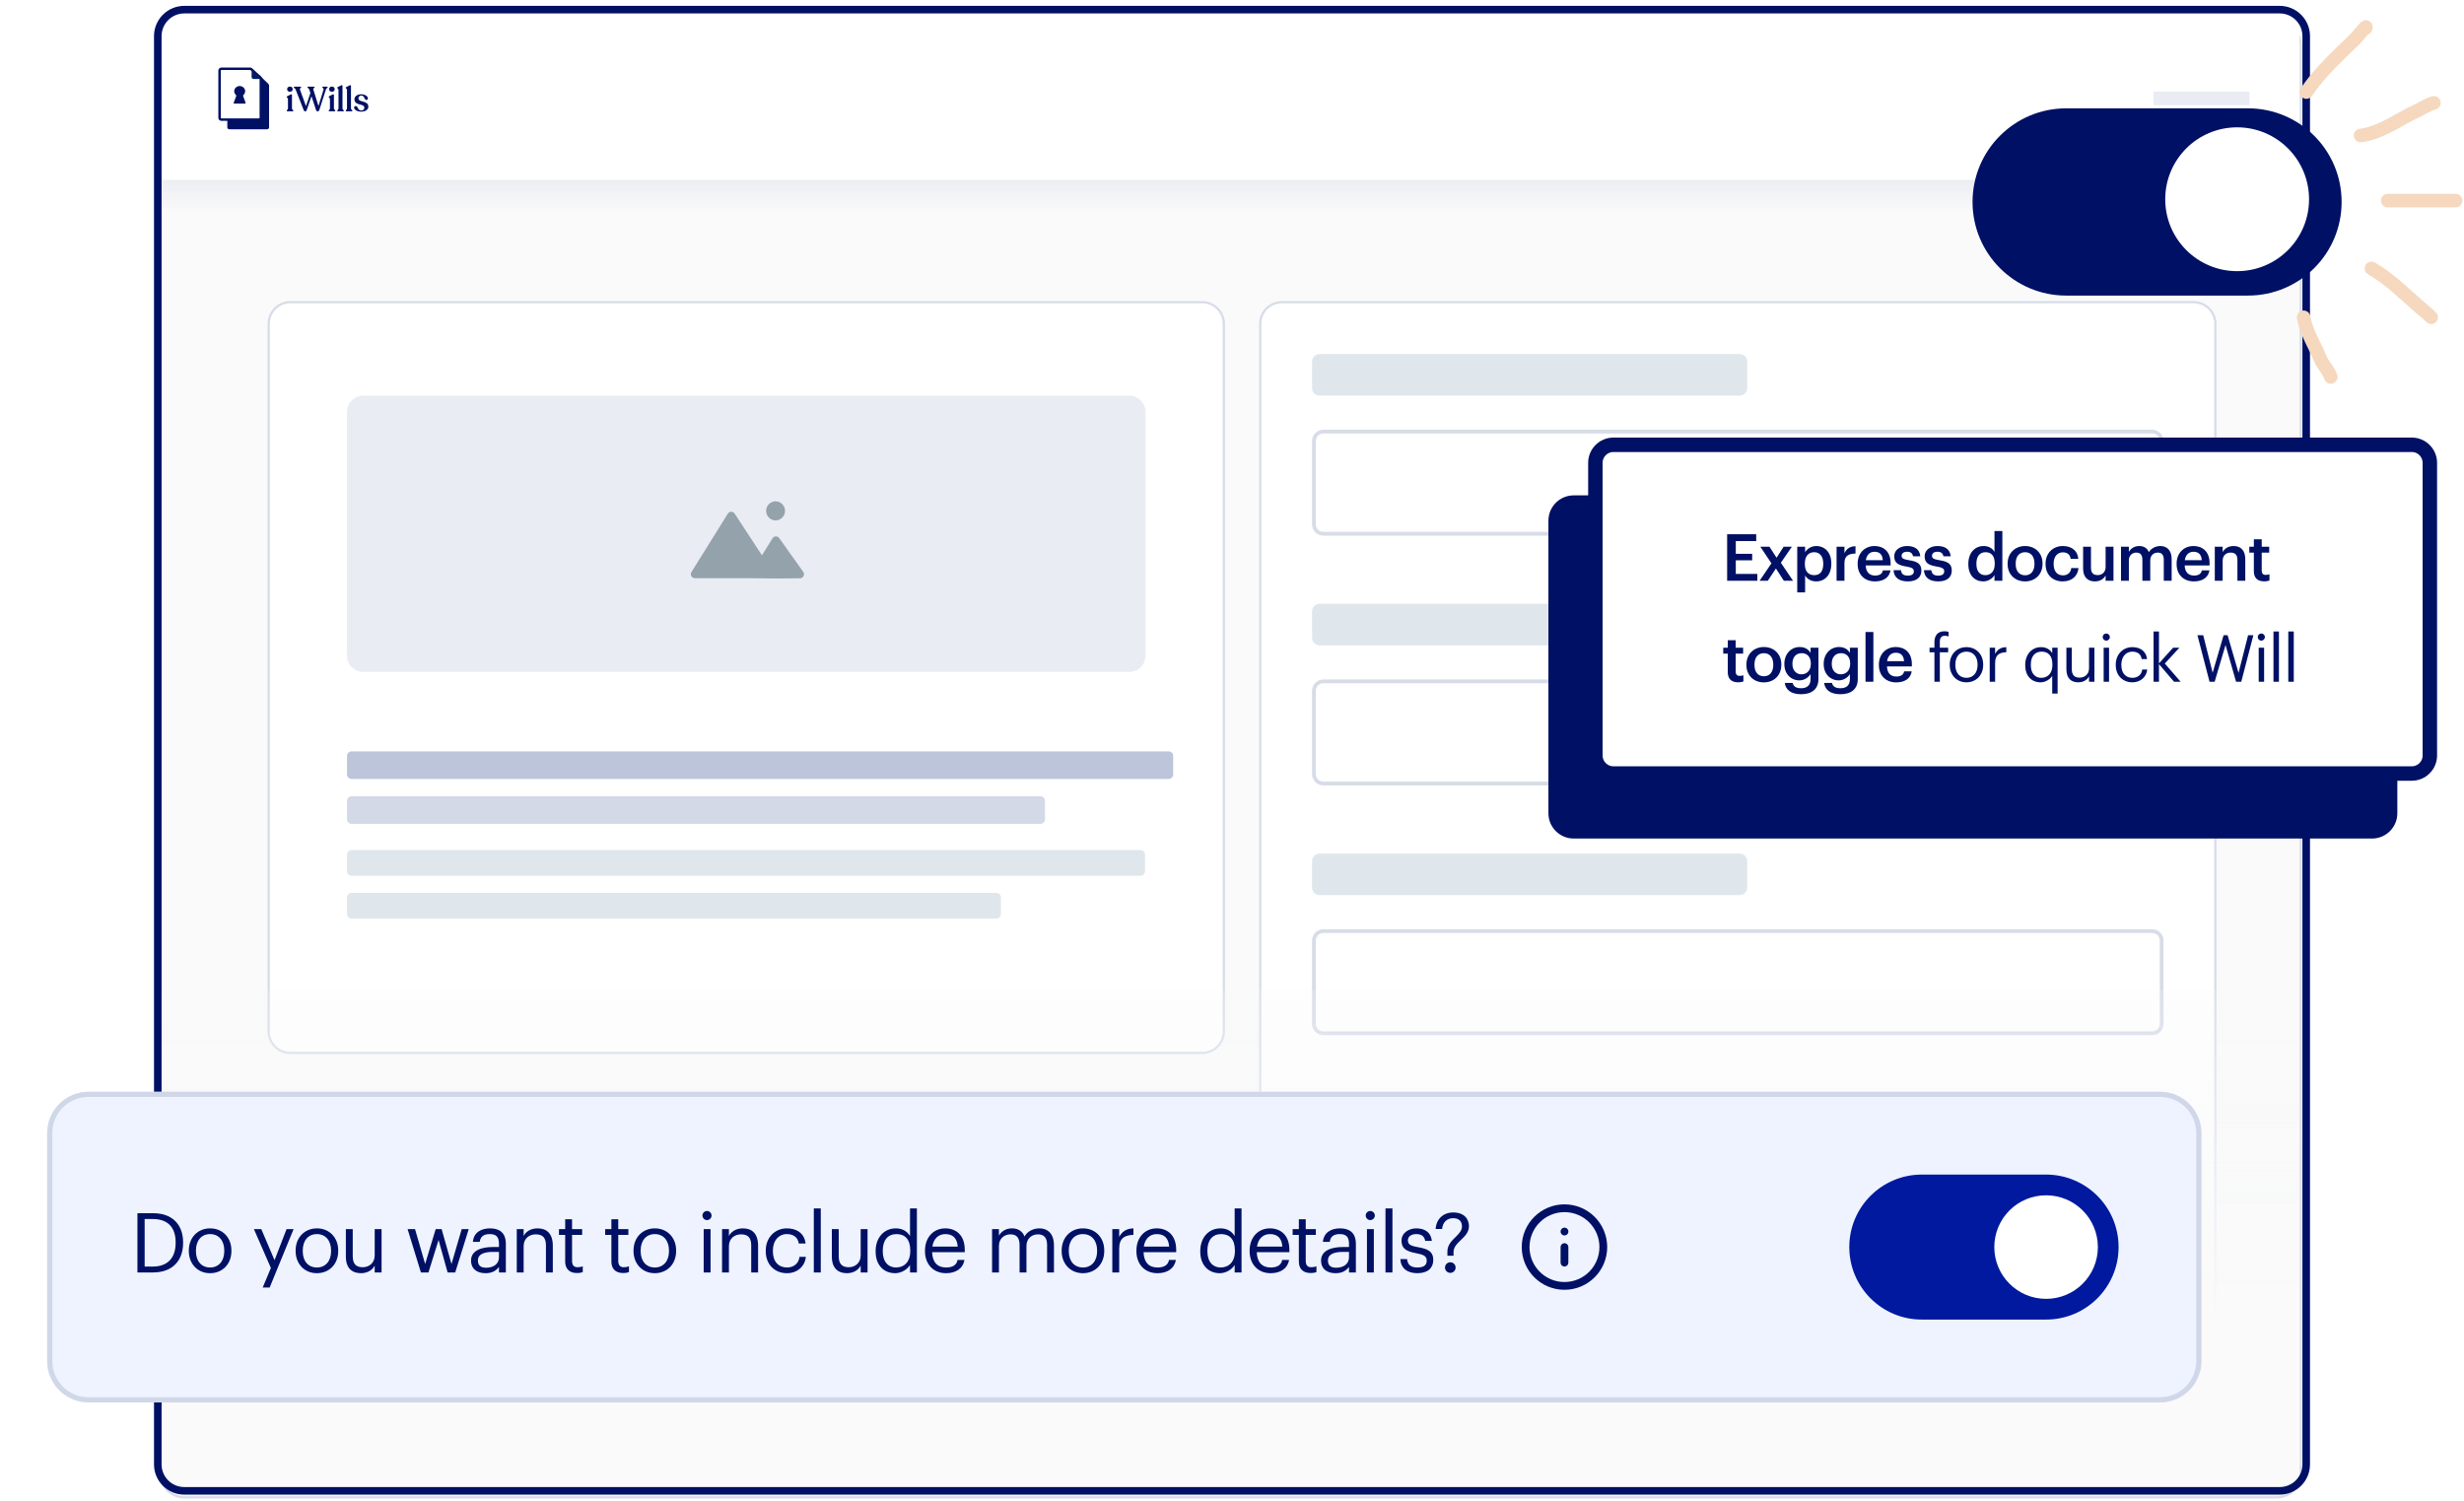 <svg width="366" height="223" viewBox="0 0 366 223" fill="none" xmlns="http://www.w3.org/2000/svg">
<g clip-path="url(#clip0)">
<g filter="url(#filter0_d)">
<path d="M338.184 1.995H27.393C25.519 1.995 24 3.515 24 5.389V217.502C24 219.377 25.519 220.896 27.393 220.896H338.184C340.058 220.896 341.578 219.377 341.578 217.502V5.389C341.578 3.515 340.058 1.995 338.184 1.995Z" fill="#FAFAFA"/>
<path d="M338.184 1.825H27.393C25.425 1.825 23.83 3.421 23.83 5.389V217.502C23.83 219.47 25.425 221.065 27.393 221.065H338.184C340.152 221.065 341.748 219.47 341.748 217.502V5.389C341.748 3.421 340.152 1.825 338.184 1.825Z" stroke="#BCC5D9" stroke-opacity="0.6" stroke-width="0.339"/>
</g>
<path d="M24 5.389C24 3.515 25.519 1.995 27.393 1.995H338.184C340.058 1.995 341.578 3.515 341.578 5.389V26.728H24V5.389Z" fill="white"/>
<path d="M341.999 26.727H23.999V31.526H341.999V26.727Z" fill="url(#paint0_linear)" fill-opacity="0.4"/>
<path d="M178.566 44.717H43.133C41.259 44.717 39.74 46.237 39.74 48.111V153.187C39.74 155.062 41.259 156.581 43.133 156.581H178.566C180.44 156.581 181.96 155.062 181.96 153.187V48.111C181.96 46.237 180.44 44.717 178.566 44.717Z" fill="white"/>
<path d="M178.565 44.887H43.133C41.353 44.887 39.909 46.331 39.909 48.111V153.188C39.909 154.969 41.353 156.412 43.133 156.412H178.565C180.346 156.412 181.789 154.969 181.789 153.188V48.111C181.789 46.331 180.346 44.887 178.565 44.887Z" stroke="#BCC5D9" stroke-opacity="0.6" stroke-width="0.339"/>
<path d="M325.844 44.717H190.412C188.537 44.717 187.018 46.237 187.018 48.111V200.407C187.018 202.282 188.537 203.801 190.412 203.801H325.844C327.719 203.801 329.238 202.282 329.238 200.407V48.111C329.238 46.237 327.719 44.717 325.844 44.717Z" fill="white"/>
<path d="M325.844 44.887H190.412C188.631 44.887 187.188 46.331 187.188 48.111V200.407C187.188 202.188 188.631 203.631 190.412 203.631H325.844C327.625 203.631 329.068 202.188 329.068 200.407V48.111C329.068 46.331 327.625 44.887 325.844 44.887Z" stroke="#BCC5D9" stroke-opacity="0.6" stroke-width="0.339"/>
<path d="M167.744 58.771H53.955C52.624 58.771 51.544 59.85 51.544 61.182V97.396C51.544 98.727 52.624 99.807 53.955 99.807H167.744C169.075 99.807 170.154 98.727 170.154 97.396V61.182C170.154 59.85 169.075 58.771 167.744 58.771Z" fill="#E9ECF2"/>
<path fill-rule="evenodd" clip-rule="evenodd" d="M115.203 77.305C115.98 77.305 116.609 76.67 116.609 75.887C116.609 75.105 115.98 74.47 115.203 74.47C114.427 74.47 113.798 75.105 113.798 75.887C113.798 76.67 114.427 77.305 115.203 77.305ZM111.287 85.89H103.223C102.75 85.89 102.462 85.37 102.712 84.969L108.106 76.307C108.338 75.934 108.877 75.924 109.119 76.291C109.962 77.57 111.693 80.199 113.181 82.49L114.744 79.967C114.97 79.6 115.497 79.583 115.747 79.935L119.311 84.947C119.593 85.344 119.314 85.894 118.827 85.899L115.374 85.933L111.287 85.89Z" fill="#94A2AB"/>
<path d="M51.545 118.957C51.545 118.582 51.849 118.278 52.224 118.278H154.54C154.915 118.278 155.219 118.582 155.219 118.957V121.702C155.219 122.077 154.915 122.381 154.54 122.381H52.224C51.849 122.381 51.545 122.077 51.545 121.702V118.957Z" fill="#D3D9E6"/>
<path d="M173.583 111.611H52.224C51.849 111.611 51.545 111.915 51.545 112.29V115.035C51.545 115.41 51.849 115.714 52.224 115.714H173.583C173.958 115.714 174.261 115.41 174.261 115.035V112.29C174.261 111.915 173.958 111.611 173.583 111.611Z" fill="#BCC5D9"/>
<path d="M147.995 132.634H52.224C51.849 132.634 51.545 132.938 51.545 133.313V135.778C51.545 136.153 51.849 136.457 52.224 136.457H147.995C148.37 136.457 148.674 136.153 148.674 135.778V133.313C148.674 132.938 148.37 132.634 147.995 132.634Z" fill="#E0E7EC"/>
<path d="M169.405 126.264H52.224C51.849 126.264 51.545 126.568 51.545 126.943V129.408C51.545 129.783 51.849 130.087 52.224 130.087H169.405C169.78 130.087 170.084 129.783 170.084 129.408V126.943C170.084 126.568 169.78 126.264 169.405 126.264Z" fill="#E0E7EC"/>
<path d="M319.683 64.111H196.575C195.799 64.111 195.17 64.74 195.17 65.516V77.883C195.17 78.659 195.799 79.288 196.575 79.288H319.683C320.459 79.288 321.088 78.659 321.088 77.883V65.516C321.088 64.74 320.459 64.111 319.683 64.111Z" stroke="#D7DCE8" stroke-width="0.562"/>
<path d="M319.683 101.212H196.575C195.799 101.212 195.17 101.841 195.17 102.617V114.984C195.17 115.76 195.799 116.39 196.575 116.39H319.683C320.459 116.39 321.088 115.76 321.088 114.984V102.617C321.088 101.841 320.459 101.212 319.683 101.212Z" stroke="#D7DCE8" stroke-width="0.562"/>
<path d="M319.683 138.312H196.575C195.799 138.312 195.17 138.941 195.17 139.717V152.084C195.17 152.86 195.799 153.49 196.575 153.49H319.683C320.459 153.49 321.088 152.86 321.088 152.084V139.717C321.088 138.941 320.459 138.312 319.683 138.312Z" stroke="#D7DCE8" stroke-width="0.562"/>
<path d="M319.683 175.413H196.575C195.799 175.413 195.17 176.042 195.17 176.818V189.185C195.17 189.961 195.799 190.591 196.575 190.591H319.683C320.459 190.591 321.088 189.961 321.088 189.185V176.818C321.088 176.042 320.459 175.413 319.683 175.413Z" stroke="#D7DCE8" stroke-width="0.562"/>
<path d="M258.41 52.587H196.013C195.392 52.587 194.889 53.09 194.889 53.711V57.646C194.889 58.267 195.392 58.77 196.013 58.77H258.41C259.031 58.77 259.534 58.267 259.534 57.646V53.711C259.534 53.09 259.031 52.587 258.41 52.587Z" fill="#E0E7EC"/>
<path d="M258.41 89.688H196.013C195.392 89.688 194.889 90.191 194.889 90.812V94.747C194.889 95.368 195.392 95.871 196.013 95.871H258.41C259.031 95.871 259.534 95.368 259.534 94.747V90.812C259.534 90.191 259.031 89.688 258.41 89.688Z" fill="#E0E7EC"/>
<path d="M258.41 126.789H196.013C195.392 126.789 194.889 127.292 194.889 127.913V131.848C194.889 132.469 195.392 132.972 196.013 132.972H258.41C259.031 132.972 259.534 132.469 259.534 131.848V127.913C259.534 127.292 259.031 126.789 258.41 126.789Z" fill="#E0E7EC"/>
<path d="M258.41 163.889H196.013C195.392 163.889 194.889 164.392 194.889 165.013V168.948C194.889 169.569 195.392 170.072 196.013 170.072H258.41C259.031 170.072 259.534 169.569 259.534 168.948V165.013C259.534 164.392 259.031 163.889 258.41 163.889Z" fill="#E0E7EC"/>
<path d="M24 147.026H341.605V217.271C341.605 219.146 340.086 220.665 338.211 220.665H27.394C25.52 220.665 24 219.146 24 217.271V147.026Z" fill="url(#paint1_linear)"/>
<path d="M37.907 11.184H34.049C33.893 11.184 33.764 11.308 33.764 11.46V18.927C33.764 19.079 33.889 19.203 34.049 19.203H39.682C39.838 19.203 39.968 19.079 39.968 18.927V12.755C39.968 12.681 39.937 12.534 39.883 12.483L38.55 11.188C38.496 11.138 38.425 11.188 38.349 11.188L37.907 11.184Z" fill="#001064"/>
<path d="M36.693 10.384H32.725C32.565 10.384 32.431 10.499 32.431 10.639V17.519C32.431 17.659 32.56 17.773 32.725 17.773H38.519C38.679 17.773 38.812 17.659 38.812 17.519V11.832C38.812 11.764 38.78 11.7 38.725 11.653L37.354 10.461C37.299 10.414 37.225 10.389 37.147 10.389L36.693 10.384Z" fill="white"/>
<path fill-rule="evenodd" clip-rule="evenodd" d="M36.71 10.029H32.899C32.654 10.029 32.432 10.217 32.432 10.472V17.51C32.432 17.764 32.648 17.953 32.899 17.953H38.462C38.707 17.953 38.929 17.765 38.929 17.51V11.692C38.929 11.568 38.874 11.456 38.786 11.376L37.469 10.156L37.468 10.155C37.38 10.075 37.264 10.033 37.146 10.033L36.71 10.029ZM36.708 10.394L37.144 10.399H37.145C37.176 10.399 37.201 10.409 37.217 10.424L38.534 11.644L38.535 11.645C38.552 11.66 38.558 11.678 38.558 11.692V17.51C38.558 17.541 38.526 17.587 38.462 17.587H32.899C32.833 17.587 32.803 17.543 32.803 17.51V10.472C32.803 10.441 32.836 10.394 32.899 10.394H36.708Z" fill="#001066"/>
<path d="M37.378 10.277L37.374 11.444C37.374 11.603 37.504 11.735 37.669 11.735H38.834" fill="#001C63"/>
<path d="M36.478 15.256L36.119 14.286C36.095 14.22 36.112 14.146 36.166 14.097C36.326 13.953 36.422 13.747 36.415 13.523C36.401 13.118 36.05 12.791 35.622 12.781C35.164 12.771 34.789 13.118 34.789 13.547C34.789 13.763 34.884 13.957 35.036 14.097C35.089 14.146 35.107 14.221 35.082 14.287L34.713 15.256C34.687 15.322 34.74 15.393 34.815 15.393H36.375C36.449 15.391 36.502 15.322 36.478 15.256Z" fill="#001064"/>
<path d="M43.07 13.632C43.318 13.632 43.479 13.472 43.479 13.245C43.479 13.023 43.318 12.858 43.07 12.858C42.818 12.858 42.651 13.023 42.651 13.245C42.651 13.472 42.818 13.632 43.07 13.632ZM42.696 16.536H43.464C43.53 16.536 43.575 16.505 43.575 16.459V16.438C43.575 16.325 43.368 16.304 43.368 16.103V14.117C43.368 14.034 43.302 13.972 43.186 14.029L42.681 14.287C42.626 14.318 42.59 14.339 42.59 14.38V14.395C42.59 14.488 42.777 14.54 42.777 14.751V16.103C42.777 16.304 42.59 16.325 42.59 16.438V16.459C42.59 16.505 42.631 16.536 42.696 16.536Z" fill="#001064"/>
<path d="M48.569 12.874H47.978C47.917 12.874 47.877 12.899 47.877 12.951V12.966C47.877 13.08 48.125 13.101 48.059 13.302L47.306 15.757L46.544 13.302C46.478 13.07 46.741 13.07 46.741 12.956V12.946C46.741 12.899 46.706 12.874 46.645 12.874H45.756C45.695 12.874 45.66 12.899 45.66 12.946V12.956C45.66 13.07 45.872 13.095 45.938 13.302L46.109 13.828L45.448 15.762L44.559 13.307C44.483 13.095 44.731 13.08 44.731 12.961V12.946C44.731 12.905 44.69 12.874 44.625 12.874H43.736C43.675 12.874 43.635 12.899 43.635 12.946V12.956C43.635 13.08 43.822 13.07 43.918 13.307L45.115 16.371C45.16 16.485 45.221 16.536 45.342 16.536C45.433 16.536 45.519 16.485 45.559 16.361L46.266 14.297L46.953 16.371C46.993 16.485 47.074 16.536 47.18 16.536C47.281 16.536 47.382 16.49 47.423 16.361L48.407 13.302C48.483 13.075 48.67 13.075 48.67 12.961V12.946C48.67 12.905 48.635 12.874 48.569 12.874Z" fill="#001064"/>
<path d="M49.303 13.632C49.55 13.632 49.712 13.472 49.712 13.245C49.712 13.023 49.55 12.858 49.303 12.858C49.05 12.858 48.884 13.023 48.884 13.245C48.884 13.472 49.05 13.632 49.303 13.632ZM48.929 16.536H49.697C49.763 16.536 49.808 16.505 49.808 16.459V16.438C49.808 16.325 49.601 16.304 49.601 16.103V14.117C49.601 14.034 49.535 13.972 49.419 14.029L48.914 14.287C48.859 14.318 48.823 14.339 48.823 14.38V14.395C48.823 14.488 49.01 14.54 49.01 14.751V16.103C49.01 16.304 48.823 16.325 48.823 16.438V16.459C48.823 16.505 48.864 16.536 48.929 16.536Z" fill="#001064"/>
<path d="M50.2 16.536H50.968C51.034 16.536 51.079 16.505 51.079 16.459V16.443C51.079 16.325 50.872 16.309 50.872 16.108V12.755C50.872 12.678 50.807 12.616 50.69 12.672L50.18 12.93C50.13 12.956 50.094 12.977 50.094 13.023V13.039C50.094 13.132 50.281 13.173 50.281 13.389V16.108C50.281 16.309 50.094 16.325 50.094 16.443V16.459C50.094 16.505 50.135 16.536 50.2 16.536Z" fill="#001064"/>
<path d="M51.462 16.536H52.23C52.296 16.536 52.341 16.505 52.341 16.459V16.443C52.341 16.325 52.134 16.309 52.134 16.108V12.755C52.134 12.678 52.069 12.616 51.952 12.672L51.442 12.93C51.392 12.956 51.356 12.977 51.356 13.023V13.039C51.356 13.132 51.543 13.173 51.543 13.389V16.108C51.543 16.309 51.356 16.325 51.356 16.443V16.459C51.356 16.505 51.397 16.536 51.462 16.536Z" fill="#001064"/>
<path d="M53.654 16.582C54.305 16.582 54.714 16.268 54.714 15.866C54.714 14.844 53.245 15.293 53.245 14.591C53.245 14.37 53.422 14.194 53.669 14.194C54.199 14.194 54.063 14.844 54.416 14.844C54.548 14.844 54.649 14.751 54.649 14.622C54.649 14.323 54.27 14.008 53.639 14.008C53.058 14.008 52.649 14.323 52.649 14.741C52.649 15.773 54.118 15.314 54.118 16.01C54.118 16.273 53.922 16.407 53.654 16.407C53.063 16.407 53.23 15.752 52.851 15.752C52.704 15.752 52.598 15.829 52.598 15.989C52.598 16.273 52.992 16.582 53.654 16.582Z" fill="#001064"/>
<path d="M334.142 13.599H319.888V15.635H334.142V13.599Z" fill="#E9ECF3"/>
<path d="M338.627 1.433H27.373C25.2 1.433 23.438 3.195 23.438 5.368V217.523C23.438 219.696 25.2 221.458 27.373 221.458H338.627C340.8 221.458 342.562 219.696 342.562 217.523V5.368C342.562 3.195 340.8 1.433 338.627 1.433Z" stroke="#001064" stroke-width="1.124"/>
<g filter="url(#filter1_d)">
<path d="M320.846 155H13.154C9.755 155 7 157.755 7 161.154V195C7 198.399 9.755 201.154 13.154 201.154H320.846C324.245 201.154 327 198.399 327 195V161.154C327 157.755 324.245 155 320.846 155Z" fill="#EEF3FF"/>
<path d="M320.846 155.385H13.154C9.968 155.385 7.385 157.968 7.385 161.154V195C7.385 198.187 9.968 200.77 13.154 200.77H320.846C324.033 200.77 326.616 198.187 326.616 195V161.154C326.616 157.968 324.033 155.385 320.846 155.385Z" stroke="#BCC5D9" stroke-opacity="0.6" stroke-width="0.769"/>
<path d="M20.415 181.846H22.717C25.794 181.846 27.197 179.914 27.197 177.477V177.366C27.197 174.917 25.769 173.046 22.741 173.046H20.415V181.846ZM21.486 180.972V173.908H22.68C25.105 173.908 26.089 175.335 26.089 177.366V177.465C26.089 179.618 24.957 180.972 22.692 180.972H21.486ZM31.197 181.957C33.031 181.957 34.373 180.615 34.373 178.671V178.572C34.373 176.64 33.031 175.298 31.21 175.298C29.388 175.298 28.047 176.652 28.047 178.585V178.683C28.047 180.566 29.363 181.957 31.197 181.957ZM31.21 181.108C29.905 181.108 29.105 180.148 29.105 178.683V178.585C29.105 177.108 29.917 176.148 31.21 176.148C32.49 176.148 33.314 177.108 33.314 178.597V178.683C33.314 180.135 32.502 181.108 31.21 181.108ZM39.021 184.086H40.055L43.612 175.409H42.566L40.781 180.025L38.812 175.409H37.716L40.239 181.182L39.021 184.086ZM47.063 181.957C48.897 181.957 50.238 180.615 50.238 178.671V178.572C50.238 176.64 48.897 175.298 47.075 175.298C45.254 175.298 43.912 176.652 43.912 178.585V178.683C43.912 180.566 45.229 181.957 47.063 181.957ZM47.075 181.108C45.77 181.108 44.97 180.148 44.97 178.683V178.585C44.97 177.108 45.783 176.148 47.075 176.148C48.355 176.148 49.18 177.108 49.18 178.597V178.683C49.18 180.135 48.367 181.108 47.075 181.108ZM53.614 181.957C54.648 181.957 55.361 181.428 55.657 180.825V181.846H56.678V175.409H55.657V179.311C55.657 180.468 54.795 181.071 53.884 181.071C52.875 181.071 52.395 180.566 52.395 179.434V175.409H51.374V179.483C51.374 181.255 52.334 181.957 53.614 181.957ZM62.523 181.846H63.643L65.145 177.022L66.486 181.846H67.619L69.625 175.409H68.579L67.065 180.591L65.6 175.409H64.714L63.151 180.591L61.649 175.409H60.542L62.523 181.846ZM72.11 181.957C73.058 181.957 73.636 181.637 74.116 181.034V181.846H75.138V177.6C75.138 175.803 74.018 175.298 72.787 175.298C71.544 175.298 70.375 175.84 70.239 177.305H71.261C71.359 176.517 71.852 176.148 72.738 176.148C73.722 176.148 74.116 176.578 74.116 177.6V178.068H73.193C71.544 178.068 69.969 178.572 69.969 180.062C69.969 181.378 70.916 181.957 72.11 181.957ZM72.209 181.145C71.31 181.145 70.99 180.726 70.99 180.062C70.99 179.114 71.938 178.794 73.23 178.794H74.116V179.594C74.116 180.591 73.292 181.145 72.209 181.145ZM76.76 181.846H77.781V177.945C77.781 176.788 78.63 176.185 79.578 176.185C80.612 176.185 81.092 176.689 81.092 177.822V181.846H82.114V177.895C82.114 176.025 81.178 175.298 79.849 175.298C78.79 175.298 78.077 175.828 77.781 176.431V175.409H76.76V181.846ZM85.688 181.932C86.106 181.932 86.352 181.871 86.562 181.797V180.935C86.34 181.022 86.094 181.071 85.774 181.071C85.257 181.071 84.974 180.763 84.974 180.135V176.271H86.475V175.409H84.974V173.945H83.952V175.409H83.029V176.271H83.952V180.234C83.952 181.243 84.519 181.932 85.688 181.932ZM92.551 181.932C92.969 181.932 93.215 181.871 93.425 181.797V180.935C93.203 181.022 92.957 181.071 92.637 181.071C92.12 181.071 91.837 180.763 91.837 180.135V176.271H93.338V175.409H91.837V173.945H90.815V175.409H89.892V176.271H90.815V180.234C90.815 181.243 91.382 181.932 92.551 181.932ZM97.255 181.957C99.089 181.957 100.43 180.615 100.43 178.671V178.572C100.43 176.64 99.089 175.298 97.267 175.298C95.446 175.298 94.104 176.652 94.104 178.585V178.683C94.104 180.566 95.421 181.957 97.255 181.957ZM97.267 181.108C95.963 181.108 95.163 180.148 95.163 178.683V178.585C95.163 177.108 95.975 176.148 97.267 176.148C98.547 176.148 99.372 177.108 99.372 178.597V178.683C99.372 180.135 98.56 181.108 97.267 181.108ZM105.017 174.068C105.386 174.068 105.694 173.76 105.694 173.391C105.694 173.022 105.386 172.714 105.017 172.714C104.648 172.714 104.34 173.022 104.34 173.391C104.34 173.76 104.648 174.068 105.017 174.068ZM104.525 181.846H105.546V175.409H104.525V181.846ZM107.253 181.846H108.274V177.945C108.274 176.788 109.123 176.185 110.071 176.185C111.105 176.185 111.585 176.689 111.585 177.822V181.846H112.606V177.895C112.606 176.025 111.671 175.298 110.342 175.298C109.283 175.298 108.569 175.828 108.274 176.431V175.409H107.253V181.846ZM116.894 181.957C118.445 181.957 119.565 180.923 119.701 179.532H118.753C118.642 180.578 117.818 181.108 116.907 181.108C115.664 181.108 114.802 180.271 114.802 178.695V178.597C114.802 177.083 115.701 176.148 116.87 176.148C117.756 176.148 118.494 176.529 118.654 177.551H119.664C119.467 175.914 118.211 175.298 116.87 175.298C115.147 175.298 113.744 176.628 113.744 178.597V178.695C113.744 180.689 115.098 181.957 116.894 181.957ZM120.883 181.846H121.917V172.332H120.883V181.846ZM125.801 181.957C126.835 181.957 127.549 181.428 127.844 180.825V181.846H128.866V175.409H127.844V179.311C127.844 180.468 126.983 181.071 126.072 181.071C125.063 181.071 124.583 180.566 124.583 179.434V175.409H123.561V179.483C123.561 181.255 124.521 181.957 125.801 181.957ZM132.97 181.957C133.906 181.957 134.804 181.366 135.173 180.738V181.846H136.195V172.332H135.173V176.443C134.804 175.815 134.14 175.298 133.069 175.298C131.297 175.298 130.066 176.689 130.066 178.658V178.757C130.066 180.763 131.284 181.957 132.97 181.957ZM133.081 181.108C131.998 181.108 131.124 180.332 131.124 178.708V178.609C131.124 177.046 131.887 176.148 133.167 176.148C134.423 176.148 135.21 176.923 135.21 178.572V178.671C135.21 180.32 134.275 181.108 133.081 181.108ZM140.511 181.957C141.964 181.957 143.034 181.28 143.256 179.988H142.234C142.099 180.738 141.521 181.108 140.524 181.108C139.207 181.108 138.505 180.295 138.456 178.831H143.305V178.498C143.305 176.197 141.902 175.298 140.413 175.298C138.641 175.298 137.398 176.652 137.398 178.597V178.695C137.398 180.677 138.69 181.957 140.511 181.957ZM138.493 178.006C138.665 176.862 139.367 176.148 140.413 176.148C141.471 176.148 142.161 176.677 142.259 178.006H138.493ZM147.361 181.846H148.382V177.908C148.382 176.751 149.244 176.185 150.081 176.185C150.967 176.185 151.447 176.652 151.447 177.785V181.846H152.468V177.908C152.468 176.751 153.33 176.185 154.167 176.185C155.053 176.185 155.533 176.652 155.533 177.785V181.846H156.555V177.858C156.555 175.988 155.545 175.298 154.388 175.298C153.588 175.298 152.628 175.668 152.185 176.505C151.853 175.643 151.127 175.298 150.302 175.298C149.379 175.298 148.678 175.791 148.382 176.394V175.409H147.361V181.846ZM160.849 181.957C162.683 181.957 164.024 180.615 164.024 178.671V178.572C164.024 176.64 162.683 175.298 160.861 175.298C159.04 175.298 157.698 176.652 157.698 178.585V178.683C157.698 180.566 159.015 181.957 160.849 181.957ZM160.861 181.108C159.556 181.108 158.756 180.148 158.756 178.683V178.585C158.756 177.108 159.569 176.148 160.861 176.148C162.141 176.148 162.966 177.108 162.966 178.597V178.683C162.966 180.135 162.153 181.108 160.861 181.108ZM165.221 181.846H166.243V178.314C166.243 176.726 167.067 176.32 168.36 176.258V175.298C167.203 175.335 166.649 175.84 166.243 176.566V175.409H165.221V181.846ZM171.918 181.957C173.37 181.957 174.441 181.28 174.662 179.988H173.641C173.505 180.738 172.927 181.108 171.93 181.108C170.613 181.108 169.911 180.295 169.862 178.831H174.711V178.498C174.711 176.197 173.308 175.298 171.819 175.298C170.047 175.298 168.804 176.652 168.804 178.597V178.695C168.804 180.677 170.096 181.957 171.918 181.957ZM169.899 178.006C170.071 176.862 170.773 176.148 171.819 176.148C172.878 176.148 173.567 176.677 173.665 178.006H169.899ZM181.192 181.957C182.127 181.957 183.025 181.366 183.395 180.738V181.846H184.416V172.332H183.395V176.443C183.025 175.815 182.361 175.298 181.29 175.298C179.518 175.298 178.287 176.689 178.287 178.658V178.757C178.287 180.763 179.505 181.957 181.192 181.957ZM181.302 181.108C180.219 181.108 179.345 180.332 179.345 178.708V178.609C179.345 177.046 180.108 176.148 181.388 176.148C182.644 176.148 183.432 176.923 183.432 178.572V178.671C183.432 180.32 182.496 181.108 181.302 181.108ZM188.733 181.957C190.185 181.957 191.256 181.28 191.477 179.988H190.456C190.32 180.738 189.742 181.108 188.745 181.108C187.428 181.108 186.726 180.295 186.677 178.831H191.526V178.498C191.526 176.197 190.123 175.298 188.634 175.298C186.862 175.298 185.619 176.652 185.619 178.597V178.695C185.619 180.677 186.911 181.957 188.733 181.957ZM186.714 178.006C186.886 176.862 187.588 176.148 188.634 176.148C189.693 176.148 190.382 176.677 190.48 178.006H186.714ZM194.666 181.932C195.085 181.932 195.331 181.871 195.54 181.797V180.935C195.318 181.022 195.072 181.071 194.752 181.071C194.235 181.071 193.952 180.763 193.952 180.135V176.271H195.454V175.409H193.952V173.945H192.931V175.409H192.008V176.271H192.931V180.234C192.931 181.243 193.497 181.932 194.666 181.932ZM198.372 181.957C199.32 181.957 199.898 181.637 200.378 181.034V181.846H201.4V177.6C201.4 175.803 200.28 175.298 199.049 175.298C197.806 175.298 196.637 175.84 196.501 177.305H197.523C197.621 176.517 198.114 176.148 199 176.148C199.984 176.148 200.378 176.578 200.378 177.6V178.068H199.455C197.806 178.068 196.231 178.572 196.231 180.062C196.231 181.378 197.178 181.957 198.372 181.957ZM198.471 181.145C197.572 181.145 197.252 180.726 197.252 180.062C197.252 179.114 198.2 178.794 199.492 178.794H200.378V179.594C200.378 180.591 199.554 181.145 198.471 181.145ZM203.539 174.068C203.908 174.068 204.216 173.76 204.216 173.391C204.216 173.022 203.908 172.714 203.539 172.714C203.169 172.714 202.862 173.022 202.862 173.391C202.862 173.76 203.169 174.068 203.539 174.068ZM203.046 181.846H204.068V175.409H203.046V181.846ZM205.799 181.846H206.833V172.332H205.799V181.846ZM210.532 181.957C212.095 181.957 212.895 181.169 212.895 180C212.895 178.634 211.96 178.338 210.631 178.092C209.449 177.883 209.129 177.649 209.129 177.071C209.129 176.517 209.609 176.148 210.348 176.148C211.16 176.148 211.554 176.455 211.702 177.157H212.686C212.514 175.766 211.517 175.298 210.36 175.298C209.351 175.298 208.182 175.914 208.182 177.108C208.182 178.228 208.748 178.695 210.422 179.003C211.419 179.188 211.923 179.409 211.923 180.086C211.923 180.775 211.492 181.108 210.52 181.108C209.486 181.108 209.08 180.628 209.006 179.865H208.009C208.071 181.182 208.994 181.957 210.532 181.957ZM214.996 179.36H215.907V178.831C215.907 178.08 216.436 177.563 216.99 177.034C217.581 176.468 218.196 175.889 218.196 174.978C218.196 173.945 217.532 172.935 215.858 172.935C214.356 172.935 213.335 173.945 213.249 175.385H214.209C214.295 174.412 214.922 173.785 215.846 173.785C216.756 173.785 217.162 174.289 217.162 175.015C217.162 175.606 216.744 176.049 216.264 176.529C215.649 177.132 214.996 177.748 214.996 178.745V179.36ZM215.427 181.908C215.858 181.908 216.215 181.563 216.215 181.12C216.215 180.677 215.858 180.332 215.427 180.332C214.996 180.332 214.639 180.677 214.639 181.12C214.639 181.563 214.996 181.908 215.427 181.908Z" fill="#001064"/>
<path d="M232.384 183.846C235.571 183.846 238.154 181.263 238.154 178.077C238.154 174.891 235.571 172.308 232.384 172.308C229.198 172.308 226.615 174.891 226.615 178.077C226.615 181.263 229.198 183.846 232.384 183.846Z" stroke="#001064" stroke-width="1.154" stroke-linecap="round" stroke-linejoin="round"/>
<path d="M232.385 180.385V178.077" stroke="#001064" stroke-width="1.154" stroke-linecap="round" stroke-linejoin="round"/>
<path d="M232.385 175.769H232.391" stroke="#001064" stroke-width="1.154" stroke-linecap="round" stroke-linejoin="round"/>
<path d="M303.923 167.308H285.461C279.514 167.308 274.692 172.13 274.692 178.077V178.077C274.692 184.025 279.514 188.846 285.461 188.846H303.923C309.87 188.846 314.692 184.025 314.692 178.077V178.077C314.692 172.13 309.87 167.308 303.923 167.308Z" fill="#00199E"/>
<path d="M311.616 178.077C311.616 173.829 308.172 170.385 303.923 170.385C299.675 170.385 296.231 173.829 296.231 178.077C296.231 182.326 299.675 185.77 303.923 185.77C308.172 185.77 311.616 182.326 311.616 178.077Z" fill="white"/>
</g>
<path d="M352.342 73.585H233.756C231.682 73.585 230 75.267 230 77.341V120.805C230 122.879 231.682 124.561 233.756 124.561H352.342C354.416 124.561 356.098 122.879 356.098 120.805V77.341C356.098 75.267 354.416 73.585 352.342 73.585Z" fill="#001064"/>
<path d="M358.244 66.073H239.659C238.177 66.073 236.976 67.274 236.976 68.756V112.22C236.976 113.701 238.177 114.902 239.659 114.902H358.244C359.726 114.902 360.927 113.701 360.927 112.22V68.756C360.927 67.274 359.726 66.073 358.244 66.073Z" fill="white" stroke="#001064" stroke-width="2.146"/>
<path d="M256.548 86.269H261.03V85.254H257.833V83.236H260.267V82.27H257.833V80.377H260.866V79.363H256.548V86.269ZM261.369 86.269H262.586L263.793 84.443L264.972 86.269H266.334L264.527 83.593L266.16 81.217H264.933L263.89 82.849L262.837 81.217H261.485L263.127 83.68L261.369 86.269ZM266.96 87.997H268.129V85.477C268.399 85.969 268.979 86.365 269.781 86.365C271.084 86.365 272.021 85.38 272.021 83.757V83.68C272.021 82.048 271.046 81.111 269.781 81.111C269.037 81.111 268.409 81.546 268.129 82.028V81.217H266.96V87.997ZM269.491 85.438C268.641 85.438 268.09 84.907 268.09 83.777V83.699C268.09 82.579 268.67 82.028 269.481 82.028C270.244 82.028 270.824 82.579 270.824 83.699V83.777C270.824 84.858 270.35 85.438 269.491 85.438ZM272.804 86.269H273.973V83.641C273.973 82.569 274.591 82.241 275.615 82.231V81.14C274.765 81.15 274.291 81.526 273.973 82.164V81.217H272.804V86.269ZM278.492 86.365C279.787 86.365 280.646 85.786 280.81 84.723H279.68C279.593 85.216 279.226 85.496 278.521 85.496C277.652 85.496 277.169 84.955 277.13 83.999H280.83V83.661C280.83 81.855 279.7 81.111 278.444 81.111C277.005 81.111 275.933 82.154 275.933 83.719V83.796C275.933 85.39 277.005 86.365 278.492 86.365ZM277.15 83.216C277.266 82.434 277.739 81.961 278.444 81.961C279.168 81.961 279.613 82.347 279.671 83.216H277.15ZM283.381 86.365C284.676 86.365 285.4 85.776 285.4 84.752C285.4 83.68 284.695 83.39 283.507 83.207C282.705 83.072 282.464 82.927 282.464 82.56C282.464 82.202 282.763 81.961 283.265 81.961C283.806 81.961 284.067 82.173 284.164 82.637H285.245C285.12 81.497 284.299 81.111 283.265 81.111C282.319 81.111 281.372 81.613 281.372 82.627C281.372 83.574 281.865 83.951 283.198 84.163C283.941 84.289 284.28 84.443 284.28 84.858C284.28 85.283 283.999 85.505 283.372 85.505C282.686 85.505 282.425 85.206 282.367 84.694H281.266C281.314 85.766 282.077 86.365 283.381 86.365ZM287.895 86.365C289.189 86.365 289.914 85.776 289.914 84.752C289.914 83.68 289.209 83.39 288.021 83.207C287.219 83.072 286.978 82.927 286.978 82.56C286.978 82.202 287.277 81.961 287.779 81.961C288.32 81.961 288.581 82.173 288.677 82.637H289.759C289.634 81.497 288.813 81.111 287.779 81.111C286.833 81.111 285.886 81.613 285.886 82.627C285.886 83.574 286.379 83.951 287.712 84.163C288.455 84.289 288.793 84.443 288.793 84.858C288.793 85.283 288.513 85.505 287.885 85.505C287.2 85.505 286.939 85.206 286.881 84.694H285.78C285.828 85.766 286.591 86.365 287.895 86.365ZM294.597 86.365C295.341 86.365 295.988 85.921 296.258 85.419V86.269H297.427V78.88H296.258V81.99C295.978 81.488 295.466 81.111 294.645 81.111C293.332 81.111 292.375 82.135 292.375 83.748V83.825C292.375 85.467 293.332 86.365 294.597 86.365ZM294.887 85.438C294.133 85.438 293.573 84.907 293.573 83.796V83.719C293.573 82.627 294.075 82.028 294.935 82.028C295.785 82.028 296.297 82.579 296.297 83.69V83.767C296.297 84.897 295.698 85.438 294.887 85.438ZM300.798 86.365C302.285 86.365 303.396 85.341 303.396 83.767V83.69C303.396 82.144 302.285 81.111 300.808 81.111C299.32 81.111 298.209 82.154 298.209 83.719V83.796C298.209 85.332 299.311 86.365 300.798 86.365ZM300.808 85.457C299.919 85.457 299.407 84.81 299.407 83.777V83.699C299.407 82.656 299.938 82.028 300.808 82.028C301.677 82.028 302.198 82.666 302.198 83.709V83.777C302.198 84.81 301.677 85.457 300.808 85.457ZM306.396 86.365C307.767 86.365 308.646 85.544 308.733 84.385H307.661C307.593 85.1 307.062 85.467 306.444 85.467C305.584 85.467 305.043 84.887 305.043 83.786V83.709C305.043 82.666 305.613 82.048 306.415 82.048C307.033 82.048 307.477 82.328 307.574 83.004H308.704C308.569 81.613 307.516 81.111 306.396 81.111C304.985 81.111 303.846 82.125 303.846 83.728V83.806C303.846 85.419 304.947 86.365 306.396 86.365ZM311.161 86.365C311.982 86.365 312.513 85.969 312.765 85.477V86.269H313.933V81.217H312.765V84.221C312.765 85.023 312.214 85.428 311.586 85.428C310.91 85.428 310.591 85.081 310.591 84.317V81.217H309.423V84.453C309.423 85.795 310.166 86.365 311.161 86.365ZM315.051 86.269H316.219V83.245C316.219 82.473 316.751 82.086 317.33 82.086C317.9 82.086 318.228 82.405 318.228 83.149V86.269H319.397V83.245C319.397 82.473 319.928 82.086 320.508 82.086C321.087 82.086 321.406 82.405 321.406 83.149V86.269H322.575V83.072C322.575 81.681 321.821 81.111 320.894 81.111C320.266 81.111 319.571 81.391 319.185 82.019C318.933 81.391 318.412 81.111 317.755 81.111C317.011 81.111 316.461 81.517 316.219 81.99V81.217H315.051V86.269ZM325.87 86.365C327.164 86.365 328.024 85.786 328.188 84.723H327.058C326.971 85.216 326.604 85.496 325.899 85.496C325.03 85.496 324.547 84.955 324.508 83.999H328.207V83.661C328.207 81.855 327.077 81.111 325.822 81.111C324.383 81.111 323.311 82.154 323.311 83.719V83.796C323.311 85.39 324.383 86.365 325.87 86.365ZM324.528 83.216C324.643 82.434 325.117 81.961 325.822 81.961C326.546 81.961 326.99 82.347 327.048 83.216H324.528ZM328.983 86.269H330.152V83.294C330.152 82.492 330.683 82.086 331.34 82.086C332.035 82.086 332.344 82.434 332.344 83.197V86.269H333.513V83.091C333.513 81.7 332.798 81.111 331.784 81.111C330.953 81.111 330.393 81.526 330.152 82.019V81.217H328.983V86.269ZM336.31 86.356C336.668 86.356 336.919 86.297 337.102 86.23V85.303C336.938 85.37 336.764 85.399 336.532 85.399C336.165 85.399 335.953 85.197 335.953 84.752V82.096H337.064V81.217H335.953V80.106H334.784V81.217H334.108V82.096H334.784V84.858C334.784 85.815 335.306 86.356 336.31 86.356ZM258.171 101.355C258.528 101.355 258.779 101.298 258.963 101.23V100.303C258.799 100.37 258.625 100.399 258.393 100.399C258.026 100.399 257.814 100.196 257.814 99.752V97.096H258.924V96.217H257.814V95.106H256.645V96.217H255.969V97.096H256.645V99.858C256.645 100.815 257.166 101.355 258.171 101.355ZM261.999 101.365C263.487 101.365 264.597 100.341 264.597 98.767V98.69C264.597 97.144 263.487 96.111 262.009 96.111C260.522 96.111 259.411 97.154 259.411 98.719V98.796C259.411 100.332 260.512 101.365 261.999 101.365ZM262.009 100.457C261.12 100.457 260.608 99.81 260.608 98.777V98.699C260.608 97.656 261.14 97.028 262.009 97.028C262.878 97.028 263.4 97.666 263.4 98.709V98.777C263.4 99.81 262.878 100.457 262.009 100.457ZM267.539 103.123C269.104 103.123 270.098 102.379 270.108 100.892V96.217H268.939V96.99C268.65 96.488 268.147 96.111 267.317 96.111C266.013 96.111 265.047 97.173 265.047 98.593V98.661C265.047 100.119 266.023 101.066 267.288 101.066C268.032 101.066 268.659 100.612 268.939 100.129V100.873C268.939 101.78 268.437 102.234 267.529 102.234C266.766 102.234 266.38 101.945 266.283 101.442H265.105C265.24 102.408 265.955 103.123 267.539 103.123ZM267.578 100.167C266.824 100.167 266.245 99.588 266.245 98.651V98.574C266.245 97.656 266.747 97.028 267.616 97.028C268.456 97.028 268.978 97.598 268.978 98.555V98.622C268.978 99.588 268.389 100.167 267.578 100.167ZM273.383 103.123C274.947 103.123 275.942 102.379 275.952 100.892V96.217H274.783V96.99C274.493 96.488 273.991 96.111 273.161 96.111C271.857 96.111 270.891 97.173 270.891 98.593V98.661C270.891 100.119 271.866 101.066 273.132 101.066C273.875 101.066 274.503 100.612 274.783 100.129V100.873C274.783 101.78 274.281 102.234 273.373 102.234C272.61 102.234 272.224 101.945 272.127 101.442H270.949C271.084 102.408 271.799 103.123 273.383 103.123ZM273.421 100.167C272.668 100.167 272.088 99.588 272.088 98.651V98.574C272.088 97.656 272.591 97.028 273.46 97.028C274.3 97.028 274.822 97.598 274.822 98.555V98.622C274.822 99.588 274.233 100.167 273.421 100.167ZM277.102 101.269H278.27V93.88H277.102V101.269ZM281.648 101.365C282.942 101.365 283.802 100.786 283.966 99.723H282.836C282.749 100.216 282.382 100.496 281.677 100.496C280.808 100.496 280.325 99.955 280.286 98.999H283.985V98.661C283.985 96.855 282.855 96.111 281.6 96.111C280.16 96.111 279.088 97.154 279.088 98.719V98.796C279.088 100.39 280.16 101.365 281.648 101.365ZM280.305 98.216C280.421 97.434 280.895 96.961 281.6 96.961C282.324 96.961 282.768 97.347 282.826 98.216H280.305ZM287.338 101.269H288.14V96.893H289.376V96.217H288.14V95.309C288.14 94.797 288.353 94.44 288.874 94.44C289.096 94.44 289.299 94.488 289.444 94.546V93.87C289.241 93.802 289.106 93.773 288.845 93.773C287.841 93.773 287.338 94.372 287.338 95.396V96.217H286.614V96.893H287.338V101.269ZM292.086 101.355C293.525 101.355 294.578 100.303 294.578 98.777V98.699C294.578 97.183 293.525 96.13 292.096 96.13C290.666 96.13 289.613 97.193 289.613 98.709V98.786C289.613 100.264 290.647 101.355 292.086 101.355ZM292.096 100.689C291.072 100.689 290.444 99.936 290.444 98.786V98.709C290.444 97.55 291.081 96.797 292.096 96.797C293.1 96.797 293.747 97.55 293.747 98.719V98.786C293.747 99.926 293.11 100.689 292.096 100.689ZM295.551 101.269H296.352V98.497C296.352 97.251 297 96.932 298.014 96.884V96.13C297.106 96.159 296.671 96.555 296.352 97.125V96.217H295.551V101.269ZM304.833 103.026H305.635V96.217H304.833V97.028C304.544 96.536 304.022 96.13 303.182 96.13C301.791 96.13 300.825 97.222 300.825 98.767V98.844C300.825 100.419 301.781 101.355 303.104 101.355C303.838 101.355 304.544 100.892 304.833 100.399V103.026ZM303.191 100.689C302.341 100.689 301.656 100.081 301.656 98.806V98.728C301.656 97.502 302.254 96.797 303.259 96.797C304.244 96.797 304.862 97.405 304.862 98.699V98.777C304.862 100.071 304.128 100.689 303.191 100.689ZM308.698 101.355C309.51 101.355 310.07 100.94 310.302 100.467V101.269H311.103V96.217H310.302V99.279C310.302 100.187 309.626 100.66 308.911 100.66C308.119 100.66 307.742 100.264 307.742 99.376V96.217H306.941V99.414C306.941 100.805 307.694 101.355 308.698 101.355ZM312.861 95.164C313.151 95.164 313.392 94.923 313.392 94.633C313.392 94.343 313.151 94.102 312.861 94.102C312.571 94.102 312.33 94.343 312.33 94.633C312.33 94.923 312.571 95.164 312.861 95.164ZM312.475 101.269H313.276V96.217H312.475V101.269ZM316.745 101.355C317.962 101.355 318.841 100.544 318.947 99.453H318.203C318.116 100.274 317.469 100.689 316.754 100.689C315.779 100.689 315.103 100.032 315.103 98.796V98.719C315.103 97.531 315.808 96.797 316.725 96.797C317.421 96.797 318 97.096 318.126 97.898H318.918C318.763 96.613 317.778 96.13 316.725 96.13C315.373 96.13 314.272 97.173 314.272 98.719V98.796C314.272 100.361 315.335 101.355 316.745 101.355ZM319.889 101.269H320.691V98.651L322.931 101.269H323.907L321.56 98.564L323.723 96.217H322.786L320.691 98.545V93.802H319.889V101.269ZM328.202 101.269H328.965L330.578 95.811L332.143 101.269H332.916L334.712 94.363H333.93L332.51 99.955L330.887 94.363H330.288L328.666 99.936L327.265 94.363H326.406L328.202 101.269ZM335.892 95.164C336.182 95.164 336.423 94.923 336.423 94.633C336.423 94.343 336.182 94.102 335.892 94.102C335.602 94.102 335.361 94.343 335.361 94.633C335.361 94.923 335.602 95.164 335.892 95.164ZM335.506 101.269H336.308V96.217H335.506V101.269ZM337.699 101.269H338.511V93.802H337.699V101.269ZM339.902 101.269H340.714V93.802H339.902V101.269Z" fill="#001064"/>
<path d="M333.915 16.093H306.907C299.226 16.093 293 22.319 293 30C293 37.68 299.226 43.907 306.907 43.907H333.915C341.595 43.907 347.822 37.68 347.822 30C347.822 22.319 341.595 16.093 333.915 16.093Z" fill="#001064"/>
<path d="M332.302 40.279C338.202 40.279 342.984 35.496 342.984 29.597C342.984 23.697 338.202 18.915 332.302 18.915C326.402 18.915 321.62 23.697 321.62 29.597C321.62 35.496 326.402 40.279 332.302 40.279Z" fill="white"/>
<path d="M342.582 13.674C344.563 10.748 347.234 8.297 349.732 5.889C350.305 5.336 351.741 3.427 351.397 4.169" stroke="#F5D8BE" stroke-width="2.015" stroke-linecap="round" stroke-linejoin="round"/>
<path d="M350.644 20.124C353.584 19.782 356.209 17.768 358.895 16.52C359.746 16.124 360.636 15.534 361.527 15.287" stroke="#F5D8BE" stroke-width="2.015" stroke-linecap="round" stroke-linejoin="round"/>
<path d="M354.674 29.798C358.033 29.798 361.393 29.798 364.752 29.798" stroke="#F5D8BE" stroke-width="2.015" stroke-linecap="round" stroke-linejoin="round"/>
<path d="M352.256 39.876C354.775 41.313 356.928 43.435 359.103 45.351C359.777 45.945 360.502 46.502 361.124 47.132" stroke="#F5D8BE" stroke-width="2.015" stroke-linecap="round" stroke-linejoin="round"/>
<path d="M342.178 47.132C342.602 49.462 343.848 51.277 344.707 53.388C345.08 54.307 345.914 55.043 346.209 56" stroke="#F5D8BE" stroke-width="2.015" stroke-linecap="round" stroke-linejoin="round"/>
</g>
<defs>
<filter id="filter0_d" x="18.569" y="-2.077" width="328.439" height="229.761" filterUnits="userSpaceOnUse" color-interpolation-filters="sRGB">
<feFlood flood-opacity="0" result="BackgroundImageFix"/>
<feColorMatrix in="SourceAlpha" type="matrix" values="0 0 0 0 0 0 0 0 0 0 0 0 0 0 0 0 0 0 127 0"/>
<feOffset dy="1.358"/>
<feGaussianBlur stdDeviation="2.545"/>
<feColorMatrix type="matrix" values="0 0 0 0 0.737 0 0 0 0 0.774 0 0 0 0 0.85 0 0 0 0.6 0"/>
<feBlend mode="normal" in2="BackgroundImageFix" result="effect1_dropShadow"/>
<feBlend mode="normal" in="SourceGraphic" in2="effect1_dropShadow" result="shape"/>
</filter>
<filter id="filter1_d" x="0.115" y="155" width="333.769" height="60.21" filterUnits="userSpaceOnUse" color-interpolation-filters="sRGB">
<feFlood flood-opacity="0" result="BackgroundImageFix"/>
<feColorMatrix in="SourceAlpha" type="matrix" values="0 0 0 0 0 0 0 0 0 0 0 0 0 0 0 0 0 0 127 0"/>
<feOffset dy="7.171"/>
<feGaussianBlur stdDeviation="3.442"/>
<feColorMatrix type="matrix" values="0 0 0 0 0.737 0 0 0 0 0.774 0 0 0 0 0.85 0 0 0 0.8 0"/>
<feBlend mode="normal" in2="BackgroundImageFix" result="effect1_dropShadow"/>
<feBlend mode="normal" in="SourceGraphic" in2="effect1_dropShadow" result="shape"/>
</filter>
<linearGradient id="paint0_linear" x1="182.999" y1="26.727" x2="182.999" y2="31.526" gradientUnits="userSpaceOnUse">
<stop stop-color="#BCC5D9" stop-opacity="0.6"/>
<stop offset="1" stop-color="#C4C4C4" stop-opacity="0"/>
</linearGradient>
<linearGradient id="paint1_linear" x1="182.802" y1="196.571" x2="182.802" y2="137.694" gradientUnits="userSpaceOnUse">
<stop stop-color="#FAFAFA"/>
<stop offset="1" stop-color="#F6F7FB" stop-opacity="0"/>
</linearGradient>
<clipPath id="clip0">
<rect width="366" height="223" fill="white"/>
</clipPath>
</defs>
</svg>
